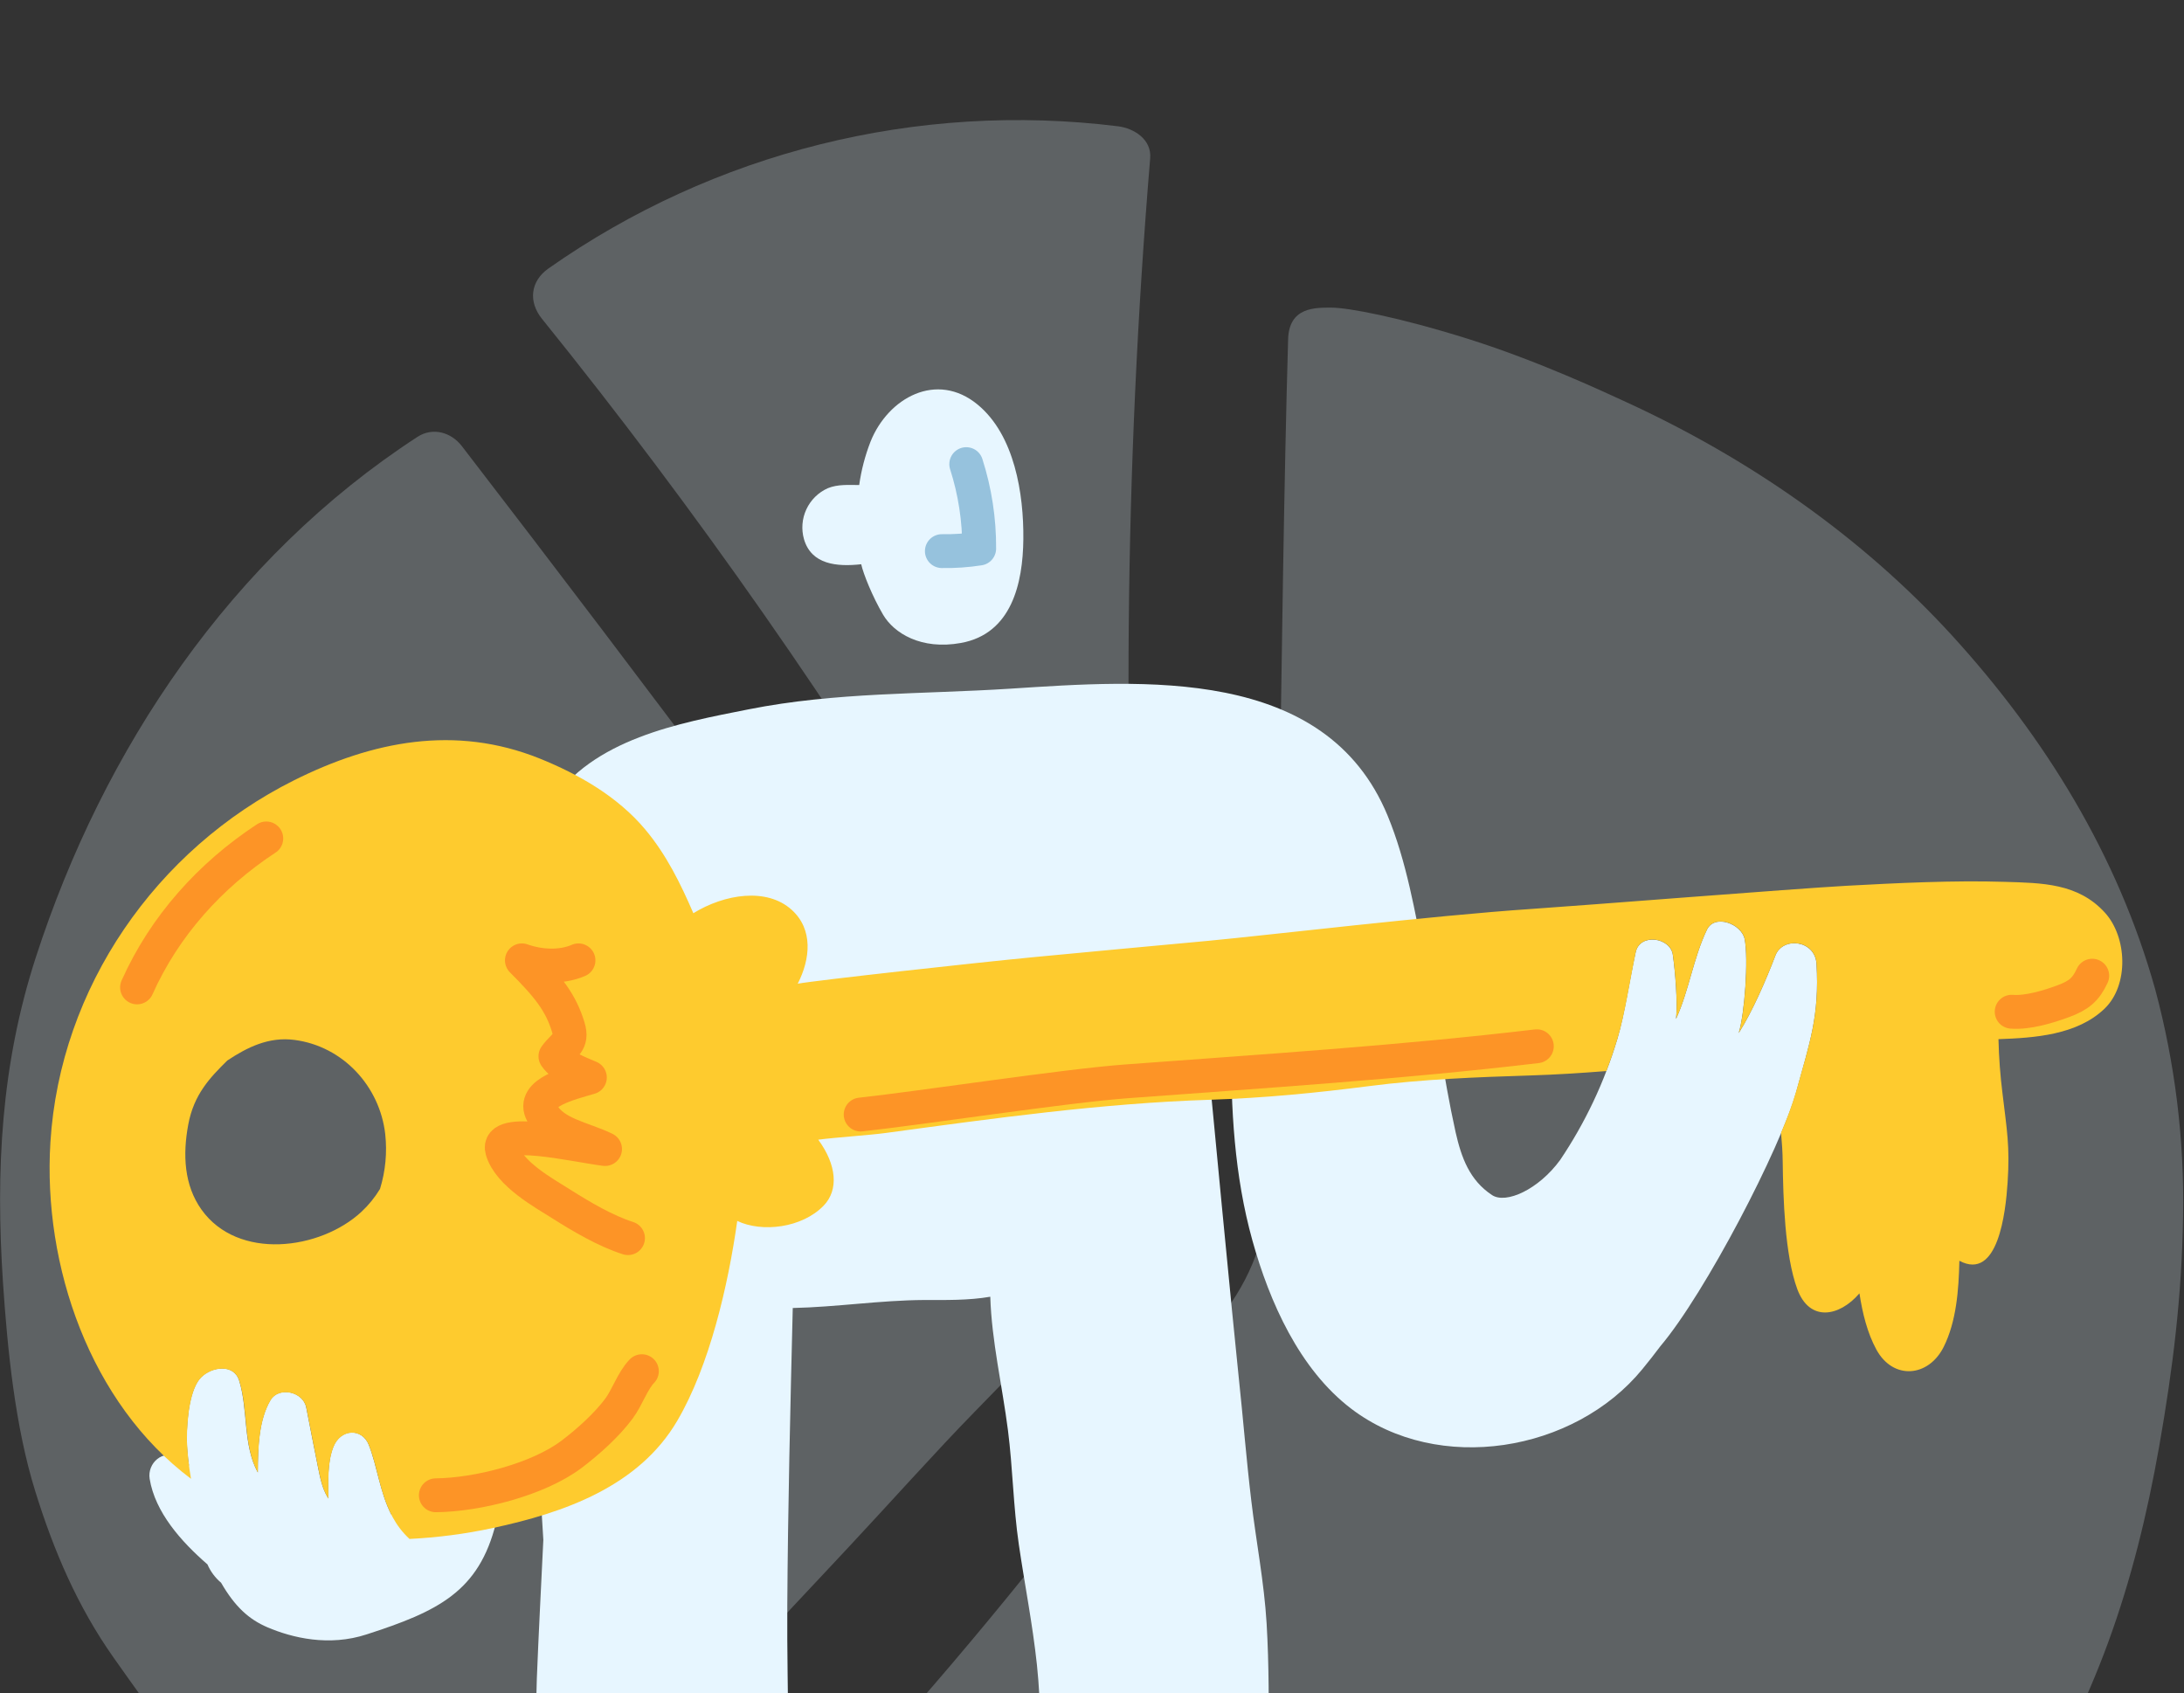 <svg width="258" height="200" viewBox="0 0 258 200" fill="none" xmlns="http://www.w3.org/2000/svg">
<rect x="0" y="0" width="258" height="200" fill="#333333" stroke="none"/>
<g clip-path="url(#clip0_1151_255)">
<g opacity="0.24">
<path d="M100.206 182.815C104.686 178.031 110.784 171.22 115.099 166.822C117.653 164.219 121.741 159.99 124.65 156.973C125.643 155.945 126.263 154.615 126.412 153.194C126.561 151.773 126.231 150.344 125.473 149.132C123.578 146.102 121.127 142.246 119.788 140.372C98.623 110.722 76.773 81.562 54.554 52.694C53.304 51.073 51.133 50.429 49.314 51.61C27.322 65.911 12.215 88.434 4.217 113.139C0.12 125.8 -0.525 138.244 0.352 151.522C0.89 159.483 1.779 168.488 4.159 176.152C6.352 183.22 9.159 189.781 13.407 195.805C23.527 210.155 33.358 223.127 46.516 234.708C47.268 235.361 48.245 235.697 49.24 235.646C50.236 235.594 51.172 235.16 51.854 234.433L84.286 199.817L100.206 182.815Z" fill="#E7F6FF"/>
<path d="M113.93 109.092C118.227 116.235 122.379 123.463 126.385 130.776C127.235 132.317 129.472 134.57 131.492 134.281C133.511 133.992 135.09 132.224 134.895 129.185C132.498 92.382 132.825 55.451 135.873 18.696C136.06 16.474 133.978 15.164 132.092 14.92C108.344 11.975 84.349 17.964 64.781 31.721C62.646 33.236 62.401 35.648 64.016 37.652C82.275 60.294 98.952 84.163 113.93 109.092V109.092Z" fill="#E7F6FF"/>
<path d="M254.597 116.871C250.175 101.046 241.581 87.106 230.576 75.049C219.9 63.379 206.556 54.125 192.068 47.483C189.634 46.368 181.837 42.69 173.536 40.069C165.236 37.448 159.213 36.341 157.287 36.341C155.36 36.341 152.273 36.261 152.167 40.082C151.21 72.957 150.952 129.821 150.361 137.648C149.769 145.476 148.301 149.95 144.845 154.774C124.747 182.846 101.656 211.381 75.963 234.459C74.491 235.792 72.849 237.511 71.493 238.995C70.73 239.834 70.324 240.936 70.36 242.068C70.395 243.2 70.87 244.275 71.684 245.064C74.046 247.36 77.28 250.368 79.246 251.616C86.339 256.06 93.96 259.6 101.932 262.154C117.821 267.343 134.783 269 151.433 268.907C160.458 268.849 169.226 266.645 177.931 264.113C186.489 261.625 194.39 257.281 201.729 252.341C215.866 242.825 228.681 229.799 238.205 215.468C247.475 201.514 252.217 187.098 255.077 170.821C256.697 161.611 257.746 153.077 257.889 143.721C258.057 134.661 256.948 125.623 254.597 116.871V116.871Z" fill="#E7F6FF"/>
</g>
<path d="M55.532 178.16C55.23 178.134 54.925 178.162 54.633 178.243C52.31 178.856 49.909 179.12 47.508 179.026C47.076 179.009 46.644 178.968 46.216 178.903C44.862 176.243 44.562 173.218 43.569 170.695C42.764 168.652 40.207 168.746 39.362 170.952C38.64 172.836 38.788 175.034 38.785 177.016L38.691 176.86C38.059 175.821 37.806 174.529 37.568 173.352C37.105 171.092 36.622 168.53 36.174 166.27C35.813 164.361 32.924 163.769 31.953 165.386C30.555 167.736 30.461 171.092 30.451 173.94C28.67 170.656 29.328 166.638 28.259 163.112C27.638 161.072 25.038 161.422 23.756 162.697C22.474 163.971 22.048 167.367 22.062 170.158C22.092 171.151 22.18 172.142 22.326 173.125C21.903 172.818 21.477 172.522 21.04 172.244C19.271 171.118 17.375 172.854 17.679 174.702C18.329 178.672 21.412 182.116 24.507 184.809C24.868 185.646 25.419 186.387 26.117 186.974C27.76 189.822 29.421 191.306 31.581 192.234C34.516 193.486 38.853 194.54 43.32 193.075C51.733 190.36 56.586 188.025 58.594 179.903C58.991 178.25 56.951 177.633 55.532 178.16Z" fill="#E7F6FF"/>
<path d="M101.737 66.657C101.983 67.78 103.048 70.451 104.323 72.62C105.597 74.79 108.811 76.814 113.523 75.955C119.496 74.873 120.839 68.928 120.89 63.683C120.94 58.352 119.864 51.41 115.495 47.801C110.656 43.802 104.908 46.996 102.838 52.172C102.195 53.823 101.746 55.543 101.499 57.298C100.264 57.298 98.971 57.189 97.783 57.677C96.669 58.176 95.773 59.06 95.258 60.166C94.743 61.273 94.643 62.527 94.978 63.701C95.855 66.697 98.859 66.975 101.737 66.657Z" fill="#E7F6FF"/>
<path d="M214.587 113.867C214.418 111.037 210.586 110.618 209.727 112.888C208.644 115.725 207.019 119.501 205.394 122.042C206.091 119.83 206.567 113.311 206.094 110.932C205.733 109.16 202.552 107.911 201.631 109.849C200.014 113.253 199.537 116.971 197.995 120.371C198.197 118.382 197.894 114.758 197.612 112.791C197.32 110.744 193.713 110.196 193.225 112.495C192.503 115.787 191.929 119.826 191.058 122.739C189.541 127.818 187.263 132.638 184.302 137.036C181.753 140.523 177.9 142.274 176.25 141.176C173.6 139.419 172.639 136.766 171.957 133.77C170.469 127.074 169.638 120.187 168.295 113.451C167.151 107.727 166.165 101.789 163.926 96.367C156.599 78.626 134.945 80.352 119.302 81.359C108.87 82.027 98.774 81.749 88.458 83.792C80.214 85.423 70.002 87.271 64.987 94.938C63.626 96.754 62.385 98.657 61.271 100.634C61.164 100.805 61.079 100.99 61.018 101.183C60.54 102.766 60.469 104.445 60.812 106.063C59.328 114.607 60.632 123.941 61.141 132.268C62.051 147.074 62.959 161.881 63.864 176.687L64.185 181.91C63.925 187.357 63.636 192.807 63.419 198.258C63.037 207.885 64.326 230.827 63.781 240.378C63.524 245.038 64.102 263.371 63.687 268.02C63.405 271.182 62.986 275.477 62.824 278.635C61.361 279.31 58.974 280.516 57.877 281.79C56.606 283.266 57.331 285.512 59.375 285.663C69.54 286.41 85.107 285.681 87.902 285.681C90.697 285.681 91.476 283.761 91.426 279.675C91.39 276.852 91.448 272.532 91.509 269.713C91.567 267.092 91.65 264.468 91.657 261.847C91.657 258.96 91.993 232.249 92.74 221.781C93.499 211.104 92.939 200.384 93.004 189.689C93.076 177.965 93.365 166.227 93.65 154.521C98.825 154.409 103.988 153.604 109.177 153.575C111.643 153.575 114.402 153.637 116.984 153.189C117.146 158.441 118.399 163.707 119.071 168.959C119.645 173.449 119.699 177.983 120.357 182.466C121.05 187.202 121.989 191.905 122.494 196.67C123 201.434 122.924 206.3 123.141 211.108C123.361 216.01 123.671 220.908 124.004 225.806C124.672 235.602 125.426 245.395 125.712 255.209C125.867 260.598 125.506 265.98 125.426 271.373C125.365 275.196 125.61 281.61 125.61 283.025C125.61 284.44 126.062 285.847 127.712 285.873C133.049 285.956 138.314 285.205 143.636 285.064C148.085 284.945 152.591 285.302 156.964 284.277C159.492 283.682 158.95 280.032 156.473 279.848C155.567 279.78 154.668 279.675 153.783 279.549V279.437C152.302 270.193 152.053 260.801 152.23 251.459C152.414 241.443 151.548 231.477 150.493 221.525C149.439 211.574 150.223 201.705 149.627 191.775C149.334 186.909 148.392 182.141 147.821 177.312C147.233 172.406 146.846 167.483 146.319 162.574C145.756 157.347 142.835 126.893 142.575 123.999C142.809 123.638 144.633 123.1 145.12 122.84L145.456 123.006C145.377 130.911 145.817 138.888 147.948 146.54C149.966 153.788 153.494 161.758 159.636 166.429C169.92 174.244 185.996 171.547 194.023 161.736C194.745 160.858 195.454 159.955 196.15 159.026C201.458 152.749 210.348 135.629 212.193 128.983C213.76 123.237 214.948 120.068 214.587 113.867Z" fill="#E7F6FF"/>
<path d="M248.652 107.81C245.475 104.319 241.21 104.312 236.787 104.175C230.829 103.987 224.084 104.316 218.125 104.641C211.702 105.002 187.393 106.943 180.973 107.373C169.19 108.163 149.724 110.488 142.715 111.145C135.811 111.791 128.993 112.408 122.097 113.072C115.2 113.737 96.589 115.787 94.238 116.209C95.733 113.285 96.087 109.791 93.516 107.474C90.566 104.817 85.572 105.622 81.907 107.882C80.394 104.373 78.704 100.944 76.223 97.988C72.974 94.104 68.352 91.455 63.697 89.585C53.763 85.615 44.021 87.538 34.719 92.188C18.434 100.338 7.092 116.664 5.955 134.936C5.045 149.551 10.649 165.761 22.565 174.698C22.304 173.205 22.141 171.697 22.078 170.183C22.078 167.393 22.489 164 23.771 162.722C25.053 161.444 27.653 161.098 28.274 163.137C29.357 166.649 28.686 170.666 30.466 173.966C30.466 171.118 30.57 167.761 31.968 165.411C32.928 163.794 35.81 164.386 36.189 166.295C36.637 168.555 37.121 171.118 37.583 173.377C37.821 174.554 38.074 175.846 38.706 176.886L38.8 177.041C38.8 175.059 38.659 172.861 39.377 170.977C40.222 168.771 42.779 168.678 43.584 170.721C44.96 174.218 44.996 178.691 48.376 181.802C51.685 181.639 54.976 181.209 58.216 180.513C66.626 178.709 75.44 175.619 80 167.855C83.817 161.357 86.02 151.85 87.092 144.234C90.028 145.634 94.751 145.064 97.3 142.429C99.106 140.559 98.828 137.585 96.661 134.636C98.694 134.365 102.608 134.116 104.641 133.842C117.381 132.116 130.138 130.33 143 129.918C149.33 129.713 155.48 129.113 161.752 128.305C168.024 127.496 174.408 127.247 180.774 127.049C183.775 126.955 186.772 126.763 189.765 126.529C190.235 125.298 190.668 124.042 191.065 122.728C191.954 119.815 192.546 115.776 193.232 112.484C193.719 110.185 197.327 110.733 197.619 112.78C197.901 114.755 198.204 118.379 198.002 120.36C199.544 116.96 200.02 113.242 201.638 109.838C202.559 107.9 205.751 109.149 206.101 110.921C206.574 113.3 206.101 119.819 205.401 122.031C207.018 119.505 208.65 115.715 209.734 112.878C210.593 110.614 214.428 111.026 214.594 113.856C214.955 120.057 213.763 123.241 212.171 128.969C211.679 130.618 211.087 132.236 210.398 133.813C210.503 134.961 210.579 136.098 210.593 137.184C210.651 141.458 210.824 148.233 212.319 152.294C213.763 156.196 217.273 155.571 219.66 152.788C220.021 155.149 220.588 157.459 221.664 159.437C223.632 163.047 227.803 162.715 229.608 159.123C231.103 156.127 231.388 152.431 231.464 148.941C236.025 151.37 236.931 143.245 237.162 139.697C237.448 135.365 237.068 133.463 236.559 129.175C236.292 127.046 236.133 124.905 236.083 122.761C240.362 122.609 245.377 122.273 248.623 119.151C251.512 116.368 251.292 110.708 248.652 107.81ZM44.891 140.455C44.288 141.452 43.549 142.362 42.696 143.158C37.814 147.684 28.104 148.933 23.8 142.895C21.742 140.007 21.576 136.397 22.24 132.846C22.904 129.294 24.768 127.341 26.848 125.287C29.206 123.724 31.748 122.45 34.792 122.851C40.54 123.602 44.873 128.348 45.509 133.986C45.746 136.162 45.536 138.363 44.891 140.455V140.455Z" fill="#FECB2E"/>
<path d="M74.186 146.266C71.5 145.403 68.691 143.739 66.275 142.212C64.325 140.971 60.136 138.697 59.32 135.878C58.504 133.059 67.777 135.264 71.475 135.74C68.878 134.473 65.433 133.997 64.061 131.532C62.689 129.066 67.394 127.969 69.683 127.287C68.34 126.709 66.455 126.024 65.614 124.782C66.603 123.403 67.698 123.219 67.134 121.356C66.26 118.469 64.809 116.606 61.653 113.451C63.729 114.191 66.293 114.343 68.337 113.451" stroke="#FD9426" stroke-width="4" stroke-linecap="round" stroke-linejoin="round"/>
<path d="M101.672 131.665C109.038 130.864 125.663 128.294 133.051 127.745C149.242 126.54 165.419 125.511 181.549 123.598" stroke="#FD9426" stroke-width="4" stroke-linecap="round" stroke-linejoin="round"/>
<path d="M16.191 116.646C19.416 109.427 24.814 103.402 31.455 99.049" stroke="#FD9426" stroke-width="4" stroke-linecap="round" stroke-linejoin="round"/>
<path d="M51.488 176.644C56.381 176.597 63.56 174.789 67.517 171.803C69.492 170.309 71.695 168.327 73.129 166.389C74.107 165.064 74.743 163.094 75.826 161.985" stroke="#FD9426" stroke-width="4" stroke-linecap="round" stroke-linejoin="round"/>
<path d="M247.161 115.263C246.406 116.895 245.59 117.595 243.727 118.281C241.987 118.924 239.542 119.674 237.643 119.519" stroke="#FD9426" stroke-width="4" stroke-linecap="round" stroke-linejoin="round"/>
<path d="M114.145 54.829C115.177 58.052 115.693 61.418 115.673 64.802C114.215 65.031 112.739 65.132 111.264 65.105" stroke="#96C2DD" stroke-width="4" stroke-linecap="round" stroke-linejoin="round"/>
</g>
<defs>
<clipPath id="clip0_1151_255">
<rect width="258" height="200" fill="white"/>
</clipPath>
</defs>
</svg>
